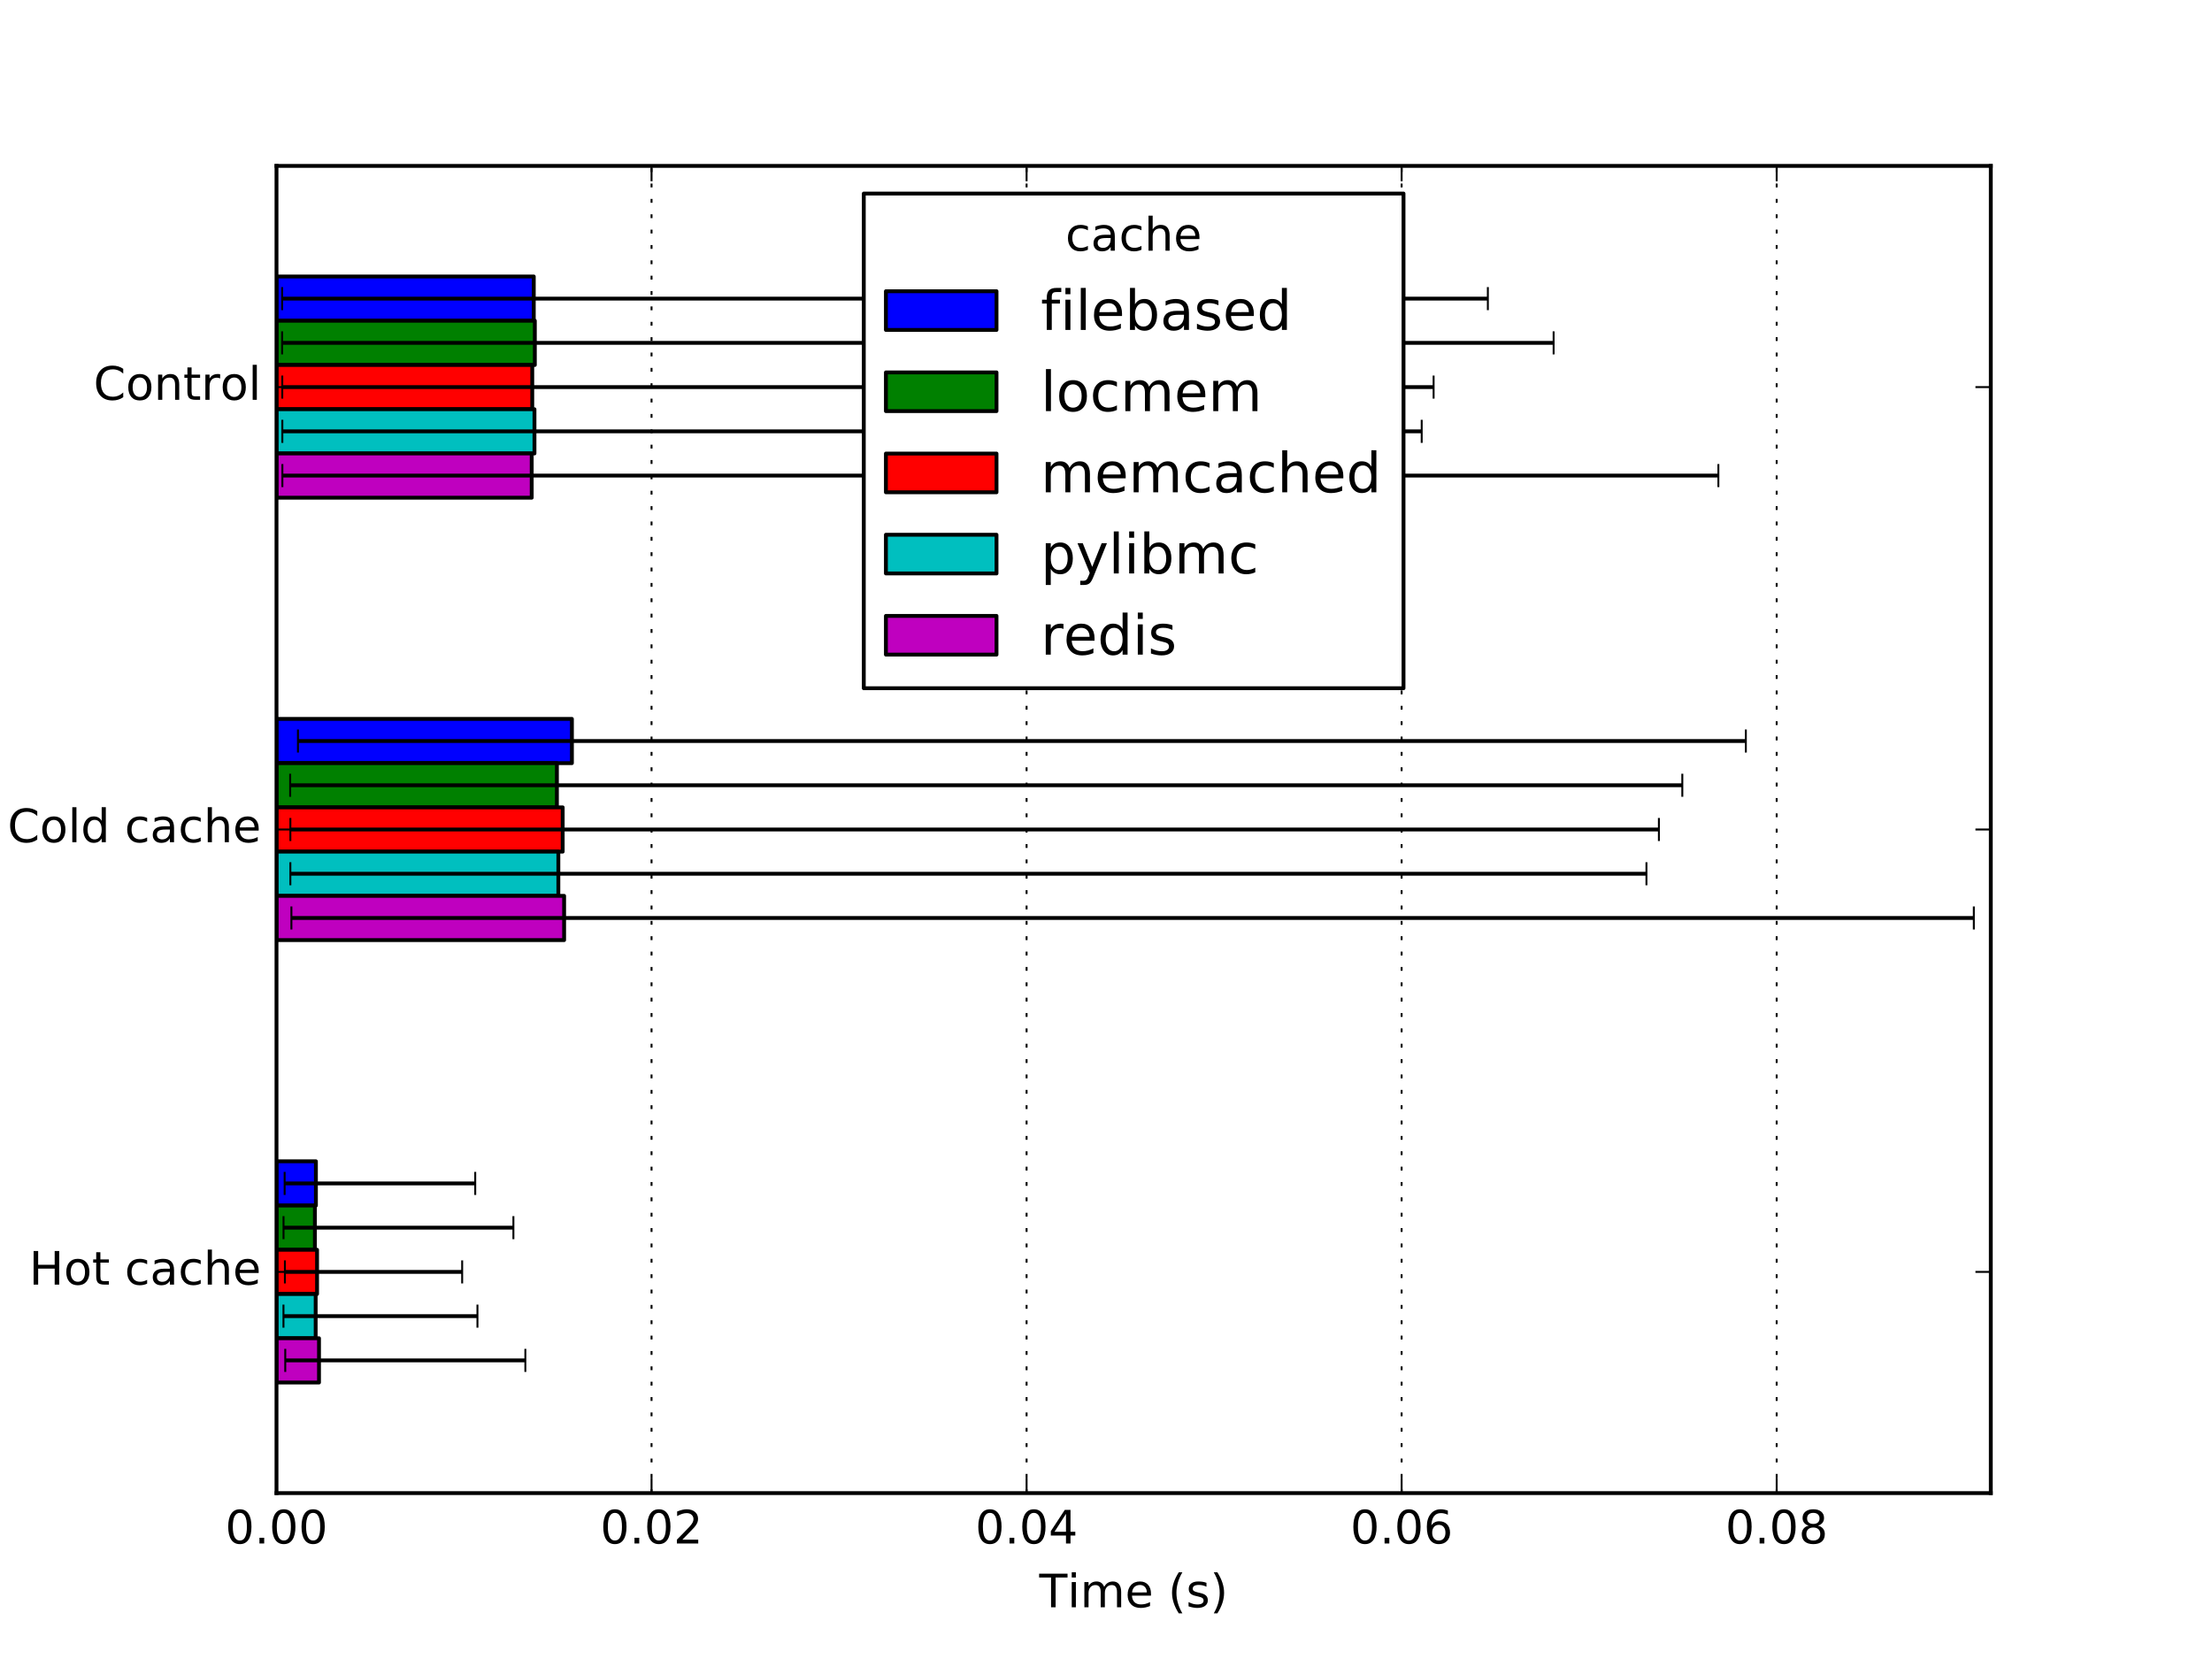 <?xml version="1.0" encoding="utf-8" standalone="no"?>
<!DOCTYPE svg PUBLIC "-//W3C//DTD SVG 1.1//EN"
  "http://www.w3.org/Graphics/SVG/1.1/DTD/svg11.dtd">
<!-- Created with matplotlib (http://matplotlib.org/) -->
<svg height="432pt" version="1.1" viewBox="0 0 576 432" width="576pt" xmlns="http://www.w3.org/2000/svg" xmlns:xlink="http://www.w3.org/1999/xlink">
 <defs>
  <style type="text/css">
*{stroke-linecap:butt;stroke-linejoin:round;stroke-miterlimit:100000;}
  </style>
 </defs>
 <g id="figure_1">
  <g id="patch_1">
   <path d="M 0 432 
L 576 432 
L 576 0 
L 0 0 
z
" style="fill:#ffffff;"/>
  </g>
  <g id="axes_1">
   <g id="patch_2">
    <path d="M 72 388.8 
L 518.4 388.8 
L 518.4 43.2 
L 72 43.2 
z
" style="fill:#ffffff;"/>
   </g>
   <g id="patch_3">
    <path clip-path="url(#pe3ee45e607)" d="M 72 72 
L 138.993 72 
L 138.993 83.52 
L 72 83.52 
z
" style="fill:#0000ff;stroke:#000000;stroke-linejoin:miter;"/>
   </g>
   <g id="patch_4">
    <path clip-path="url(#pe3ee45e607)" d="M 72 187.2 
L 148.924 187.2 
L 148.924 198.72 
L 72 198.72 
z
" style="fill:#0000ff;stroke:#000000;stroke-linejoin:miter;"/>
   </g>
   <g id="patch_5">
    <path clip-path="url(#pe3ee45e607)" d="M 72 302.4 
L 82.262 302.4 
L 82.262 313.92 
L 72 313.92 
z
" style="fill:#0000ff;stroke:#000000;stroke-linejoin:miter;"/>
   </g>
   <g id="patch_6">
    <path clip-path="url(#pe3ee45e607)" d="M 72 83.52 
L 139.271 83.52 
L 139.271 95.04 
L 72 95.04 
z
" style="fill:#008000;stroke:#000000;stroke-linejoin:miter;"/>
   </g>
   <g id="patch_7">
    <path clip-path="url(#pe3ee45e607)" d="M 72 198.72 
L 145.017 198.72 
L 145.017 210.24 
L 72 210.24 
z
" style="fill:#008000;stroke:#000000;stroke-linejoin:miter;"/>
   </g>
   <g id="patch_8">
    <path clip-path="url(#pe3ee45e607)" d="M 72 313.92 
L 82.001 313.92 
L 82.001 325.44 
L 72 325.44 
z
" style="fill:#008000;stroke:#000000;stroke-linejoin:miter;"/>
   </g>
   <g id="patch_9">
    <path clip-path="url(#pe3ee45e607)" d="M 72 95.04 
L 138.601 95.04 
L 138.601 106.56 
L 72 106.56 
z
" style="fill:#ff0000;stroke:#000000;stroke-linejoin:miter;"/>
   </g>
   <g id="patch_10">
    <path clip-path="url(#pe3ee45e607)" d="M 72 210.24 
L 146.522 210.24 
L 146.522 221.76 
L 72 221.76 
z
" style="fill:#ff0000;stroke:#000000;stroke-linejoin:miter;"/>
   </g>
   <g id="patch_11">
    <path clip-path="url(#pe3ee45e607)" d="M 72 325.44 
L 82.562 325.44 
L 82.562 336.96 
L 72 336.96 
z
" style="fill:#ff0000;stroke:#000000;stroke-linejoin:miter;"/>
   </g>
   <g id="patch_12">
    <path clip-path="url(#pe3ee45e607)" d="M 72 106.56 
L 139.175 106.56 
L 139.175 118.08 
L 72 118.08 
z
" style="fill:#00bfbf;stroke:#000000;stroke-linejoin:miter;"/>
   </g>
   <g id="patch_13">
    <path clip-path="url(#pe3ee45e607)" d="M 72 221.76 
L 145.396 221.76 
L 145.396 233.28 
L 72 233.28 
z
" style="fill:#00bfbf;stroke:#000000;stroke-linejoin:miter;"/>
   </g>
   <g id="patch_14">
    <path clip-path="url(#pe3ee45e607)" d="M 72 336.96 
L 82.201 336.96 
L 82.201 348.48 
L 72 348.48 
z
" style="fill:#00bfbf;stroke:#000000;stroke-linejoin:miter;"/>
   </g>
   <g id="patch_15">
    <path clip-path="url(#pe3ee45e607)" d="M 72 118.08 
L 138.456 118.08 
L 138.456 129.6 
L 72 129.6 
z
" style="fill:#bf00bf;stroke:#000000;stroke-linejoin:miter;"/>
   </g>
   <g id="patch_16">
    <path clip-path="url(#pe3ee45e607)" d="M 72 233.28 
L 146.896 233.28 
L 146.896 244.8 
L 72 244.8 
z
" style="fill:#bf00bf;stroke:#000000;stroke-linejoin:miter;"/>
   </g>
   <g id="patch_17">
    <path clip-path="url(#pe3ee45e607)" d="M 72 348.48 
L 83.068 348.48 
L 83.068 360 
L 72 360 
z
" style="fill:#bf00bf;stroke:#000000;stroke-linejoin:miter;"/>
   </g>
   <g id="LineCollection_1">
    <path clip-path="url(#pe3ee45e607)" d="M 73.467 77.76 
L 387.434 77.76 
" style="fill:none;stroke:#000000;"/>
    <path clip-path="url(#pe3ee45e607)" d="M 77.586 192.96 
L 454.613 192.96 
" style="fill:none;stroke:#000000;"/>
    <path clip-path="url(#pe3ee45e607)" d="M 74.119 308.16 
L 123.751 308.16 
" style="fill:none;stroke:#000000;"/>
   </g>
   <g id="LineCollection_2">
    <path clip-path="url(#pe3ee45e607)" d="M 73.461 89.28 
L 404.558 89.28 
" style="fill:none;stroke:#000000;"/>
    <path clip-path="url(#pe3ee45e607)" d="M 75.561 204.48 
L 438.071 204.48 
" style="fill:none;stroke:#000000;"/>
    <path clip-path="url(#pe3ee45e607)" d="M 73.83 319.68 
L 133.689 319.68 
" style="fill:none;stroke:#000000;"/>
   </g>
   <g id="LineCollection_3">
    <path clip-path="url(#pe3ee45e607)" d="M 73.504 100.8 
L 373.308 100.8 
" style="fill:none;stroke:#000000;"/>
    <path clip-path="url(#pe3ee45e607)" d="M 75.611 216 
L 431.973 216 
" style="fill:none;stroke:#000000;"/>
    <path clip-path="url(#pe3ee45e607)" d="M 74.189 331.2 
L 120.347 331.2 
" style="fill:none;stroke:#000000;"/>
   </g>
   <g id="LineCollection_4">
    <path clip-path="url(#pe3ee45e607)" d="M 73.522 112.32 
L 370.208 112.32 
" style="fill:none;stroke:#000000;"/>
    <path clip-path="url(#pe3ee45e607)" d="M 75.611 227.52 
L 428.73 227.52 
" style="fill:none;stroke:#000000;"/>
    <path clip-path="url(#pe3ee45e607)" d="M 73.814 342.72 
L 124.327 342.72 
" style="fill:none;stroke:#000000;"/>
   </g>
   <g id="LineCollection_5">
    <path clip-path="url(#pe3ee45e607)" d="M 73.534 123.84 
L 447.462 123.84 
" style="fill:none;stroke:#000000;"/>
    <path clip-path="url(#pe3ee45e607)" d="M 75.88 239.04 
L 513.98 239.04 
" style="fill:none;stroke:#000000;"/>
    <path clip-path="url(#pe3ee45e607)" d="M 74.281 354.24 
L 136.8 354.24 
" style="fill:none;stroke:#000000;"/>
   </g>
   <g id="line2d_1">
    <defs>
     <path d="M 0 3 
L 0 -3 
" id="mad704a05e9" style="stroke:#000000;stroke-width:0.5;"/>
    </defs>
    <g clip-path="url(#pe3ee45e607)">
     <use style="stroke:#000000;stroke-width:0.5;" x="73.467" xlink:href="#mad704a05e9" y="77.76"/>
     <use style="stroke:#000000;stroke-width:0.5;" x="77.586" xlink:href="#mad704a05e9" y="192.96"/>
     <use style="stroke:#000000;stroke-width:0.5;" x="74.119" xlink:href="#mad704a05e9" y="308.16"/>
    </g>
   </g>
   <g id="line2d_2">
    <g clip-path="url(#pe3ee45e607)">
     <use style="stroke:#000000;stroke-width:0.5;" x="387.434" xlink:href="#mad704a05e9" y="77.76"/>
     <use style="stroke:#000000;stroke-width:0.5;" x="454.613" xlink:href="#mad704a05e9" y="192.96"/>
     <use style="stroke:#000000;stroke-width:0.5;" x="123.751" xlink:href="#mad704a05e9" y="308.16"/>
    </g>
   </g>
   <g id="line2d_3">
    <g clip-path="url(#pe3ee45e607)">
     <use style="stroke:#000000;stroke-width:0.5;" x="73.461" xlink:href="#mad704a05e9" y="89.28"/>
     <use style="stroke:#000000;stroke-width:0.5;" x="75.561" xlink:href="#mad704a05e9" y="204.48"/>
     <use style="stroke:#000000;stroke-width:0.5;" x="73.83" xlink:href="#mad704a05e9" y="319.68"/>
    </g>
   </g>
   <g id="line2d_4">
    <g clip-path="url(#pe3ee45e607)">
     <use style="stroke:#000000;stroke-width:0.5;" x="404.558" xlink:href="#mad704a05e9" y="89.28"/>
     <use style="stroke:#000000;stroke-width:0.5;" x="438.071" xlink:href="#mad704a05e9" y="204.48"/>
     <use style="stroke:#000000;stroke-width:0.5;" x="133.689" xlink:href="#mad704a05e9" y="319.68"/>
    </g>
   </g>
   <g id="line2d_5">
    <g clip-path="url(#pe3ee45e607)">
     <use style="stroke:#000000;stroke-width:0.5;" x="73.504" xlink:href="#mad704a05e9" y="100.8"/>
     <use style="stroke:#000000;stroke-width:0.5;" x="75.611" xlink:href="#mad704a05e9" y="216.0"/>
     <use style="stroke:#000000;stroke-width:0.5;" x="74.189" xlink:href="#mad704a05e9" y="331.2"/>
    </g>
   </g>
   <g id="line2d_6">
    <g clip-path="url(#pe3ee45e607)">
     <use style="stroke:#000000;stroke-width:0.5;" x="373.308" xlink:href="#mad704a05e9" y="100.8"/>
     <use style="stroke:#000000;stroke-width:0.5;" x="431.973" xlink:href="#mad704a05e9" y="216.0"/>
     <use style="stroke:#000000;stroke-width:0.5;" x="120.347" xlink:href="#mad704a05e9" y="331.2"/>
    </g>
   </g>
   <g id="line2d_7">
    <g clip-path="url(#pe3ee45e607)">
     <use style="stroke:#000000;stroke-width:0.5;" x="73.522" xlink:href="#mad704a05e9" y="112.32"/>
     <use style="stroke:#000000;stroke-width:0.5;" x="75.611" xlink:href="#mad704a05e9" y="227.52"/>
     <use style="stroke:#000000;stroke-width:0.5;" x="73.814" xlink:href="#mad704a05e9" y="342.72"/>
    </g>
   </g>
   <g id="line2d_8">
    <g clip-path="url(#pe3ee45e607)">
     <use style="stroke:#000000;stroke-width:0.5;" x="370.208" xlink:href="#mad704a05e9" y="112.32"/>
     <use style="stroke:#000000;stroke-width:0.5;" x="428.73" xlink:href="#mad704a05e9" y="227.52"/>
     <use style="stroke:#000000;stroke-width:0.5;" x="124.327" xlink:href="#mad704a05e9" y="342.72"/>
    </g>
   </g>
   <g id="line2d_9">
    <g clip-path="url(#pe3ee45e607)">
     <use style="stroke:#000000;stroke-width:0.5;" x="73.534" xlink:href="#mad704a05e9" y="123.84"/>
     <use style="stroke:#000000;stroke-width:0.5;" x="75.88" xlink:href="#mad704a05e9" y="239.04"/>
     <use style="stroke:#000000;stroke-width:0.5;" x="74.281" xlink:href="#mad704a05e9" y="354.24"/>
    </g>
   </g>
   <g id="line2d_10">
    <g clip-path="url(#pe3ee45e607)">
     <use style="stroke:#000000;stroke-width:0.5;" x="447.462" xlink:href="#mad704a05e9" y="123.84"/>
     <use style="stroke:#000000;stroke-width:0.5;" x="513.98" xlink:href="#mad704a05e9" y="239.04"/>
     <use style="stroke:#000000;stroke-width:0.5;" x="136.8" xlink:href="#mad704a05e9" y="354.24"/>
    </g>
   </g>
   <g id="patch_18">
    <path d="M 518.4 388.8 
L 518.4 43.2 
" style="fill:none;stroke:#000000;stroke-linecap:square;stroke-linejoin:miter;"/>
   </g>
   <g id="patch_19">
    <path d="M 72 43.2 
L 518.4 43.2 
" style="fill:none;stroke:#000000;stroke-linecap:square;stroke-linejoin:miter;"/>
   </g>
   <g id="patch_20">
    <path d="M 72 388.8 
L 72 43.2 
" style="fill:none;stroke:#000000;stroke-linecap:square;stroke-linejoin:miter;"/>
   </g>
   <g id="patch_21">
    <path d="M 72 388.8 
L 518.4 388.8 
" style="fill:none;stroke:#000000;stroke-linecap:square;stroke-linejoin:miter;"/>
   </g>
   <g id="matplotlib.axis_1">
    <g id="xtick_1">
     <g id="line2d_11">
      <path clip-path="url(#pe3ee45e607)" d="M 72 388.8 
L 72 43.2 
" style="fill:none;stroke:#000000;stroke-dasharray:1,3;stroke-dashoffset:0.0;stroke-width:0.5;"/>
     </g>
     <g id="line2d_12">
      <defs>
       <path d="M 0 0 
L 0 -4 
" id="mb9a430194d" style="stroke:#000000;stroke-width:0.5;"/>
      </defs>
      <g>
       <use style="stroke:#000000;stroke-width:0.5;" x="72.0" xlink:href="#mb9a430194d" y="388.8"/>
      </g>
     </g>
     <g id="line2d_13">
      <defs>
       <path d="M 0 0 
L 0 4 
" id="m2b7ef5346b" style="stroke:#000000;stroke-width:0.5;"/>
      </defs>
      <g>
       <use style="stroke:#000000;stroke-width:0.5;" x="72.0" xlink:href="#m2b7ef5346b" y="43.2"/>
      </g>
     </g>
     <g id="text_1">
      <!-- 0.00 -->
      <defs>
       <path d="M 10.688 12.406 
L 21 12.406 
L 21 0 
L 10.688 0 
z
" id="BitstreamVeraSans-Roman-2e"/>
       <path d="M 31.781 66.406 
Q 24.172 66.406 20.328 58.906 
Q 16.5 51.422 16.5 36.375 
Q 16.5 21.391 20.328 13.891 
Q 24.172 6.391 31.781 6.391 
Q 39.453 6.391 43.281 13.891 
Q 47.125 21.391 47.125 36.375 
Q 47.125 51.422 43.281 58.906 
Q 39.453 66.406 31.781 66.406 
M 31.781 74.219 
Q 44.047 74.219 50.516 64.516 
Q 56.984 54.828 56.984 36.375 
Q 56.984 17.969 50.516 8.266 
Q 44.047 -1.422 31.781 -1.422 
Q 19.531 -1.422 13.062 8.266 
Q 6.594 17.969 6.594 36.375 
Q 6.594 54.828 13.062 64.516 
Q 19.531 74.219 31.781 74.219 
" id="BitstreamVeraSans-Roman-30"/>
      </defs>
      <g transform="translate(58.641 401.918)scale(0.12 -0.12)">
       <use xlink:href="#BitstreamVeraSans-Roman-30"/>
       <use x="63.623" xlink:href="#BitstreamVeraSans-Roman-2e"/>
       <use x="95.41" xlink:href="#BitstreamVeraSans-Roman-30"/>
       <use x="159.033" xlink:href="#BitstreamVeraSans-Roman-30"/>
      </g>
     </g>
    </g>
    <g id="xtick_2">
     <g id="line2d_14">
      <path clip-path="url(#pe3ee45e607)" d="M 169.66 388.8 
L 169.66 43.2 
" style="fill:none;stroke:#000000;stroke-dasharray:1,3;stroke-dashoffset:0.0;stroke-width:0.5;"/>
     </g>
     <g id="line2d_15">
      <g>
       <use style="stroke:#000000;stroke-width:0.5;" x="169.66" xlink:href="#mb9a430194d" y="388.8"/>
      </g>
     </g>
     <g id="line2d_16">
      <g>
       <use style="stroke:#000000;stroke-width:0.5;" x="169.66" xlink:href="#m2b7ef5346b" y="43.2"/>
      </g>
     </g>
     <g id="text_2">
      <!-- 0.02 -->
      <defs>
       <path d="M 19.188 8.297 
L 53.609 8.297 
L 53.609 0 
L 7.328 0 
L 7.328 8.297 
Q 12.938 14.109 22.625 23.891 
Q 32.328 33.688 34.812 36.531 
Q 39.547 41.844 41.422 45.531 
Q 43.312 49.219 43.312 52.781 
Q 43.312 58.594 39.234 62.25 
Q 35.156 65.922 28.609 65.922 
Q 23.969 65.922 18.812 64.312 
Q 13.672 62.703 7.812 59.422 
L 7.812 69.391 
Q 13.766 71.781 18.938 73 
Q 24.125 74.219 28.422 74.219 
Q 39.75 74.219 46.484 68.547 
Q 53.219 62.891 53.219 53.422 
Q 53.219 48.922 51.531 44.891 
Q 49.859 40.875 45.406 35.406 
Q 44.188 33.984 37.641 27.219 
Q 31.109 20.453 19.188 8.297 
" id="BitstreamVeraSans-Roman-32"/>
      </defs>
      <g transform="translate(156.301 401.918)scale(0.12 -0.12)">
       <use xlink:href="#BitstreamVeraSans-Roman-30"/>
       <use x="63.623" xlink:href="#BitstreamVeraSans-Roman-2e"/>
       <use x="95.41" xlink:href="#BitstreamVeraSans-Roman-30"/>
       <use x="159.033" xlink:href="#BitstreamVeraSans-Roman-32"/>
      </g>
     </g>
    </g>
    <g id="xtick_3">
     <g id="line2d_17">
      <path clip-path="url(#pe3ee45e607)" d="M 267.321 388.8 
L 267.321 43.2 
" style="fill:none;stroke:#000000;stroke-dasharray:1,3;stroke-dashoffset:0.0;stroke-width:0.5;"/>
     </g>
     <g id="line2d_18">
      <g>
       <use style="stroke:#000000;stroke-width:0.5;" x="267.321" xlink:href="#mb9a430194d" y="388.8"/>
      </g>
     </g>
     <g id="line2d_19">
      <g>
       <use style="stroke:#000000;stroke-width:0.5;" x="267.321" xlink:href="#m2b7ef5346b" y="43.2"/>
      </g>
     </g>
     <g id="text_3">
      <!-- 0.04 -->
      <defs>
       <path d="M 37.797 64.312 
L 12.891 25.391 
L 37.797 25.391 
z
M 35.203 72.906 
L 47.609 72.906 
L 47.609 25.391 
L 58.016 25.391 
L 58.016 17.188 
L 47.609 17.188 
L 47.609 0 
L 37.797 0 
L 37.797 17.188 
L 4.891 17.188 
L 4.891 26.703 
z
" id="BitstreamVeraSans-Roman-34"/>
      </defs>
      <g transform="translate(253.961 401.918)scale(0.12 -0.12)">
       <use xlink:href="#BitstreamVeraSans-Roman-30"/>
       <use x="63.623" xlink:href="#BitstreamVeraSans-Roman-2e"/>
       <use x="95.41" xlink:href="#BitstreamVeraSans-Roman-30"/>
       <use x="159.033" xlink:href="#BitstreamVeraSans-Roman-34"/>
      </g>
     </g>
    </g>
    <g id="xtick_4">
     <g id="line2d_20">
      <path clip-path="url(#pe3ee45e607)" d="M 364.981 388.8 
L 364.981 43.2 
" style="fill:none;stroke:#000000;stroke-dasharray:1,3;stroke-dashoffset:0.0;stroke-width:0.5;"/>
     </g>
     <g id="line2d_21">
      <g>
       <use style="stroke:#000000;stroke-width:0.5;" x="364.981" xlink:href="#mb9a430194d" y="388.8"/>
      </g>
     </g>
     <g id="line2d_22">
      <g>
       <use style="stroke:#000000;stroke-width:0.5;" x="364.981" xlink:href="#m2b7ef5346b" y="43.2"/>
      </g>
     </g>
     <g id="text_4">
      <!-- 0.06 -->
      <defs>
       <path d="M 33.016 40.375 
Q 26.375 40.375 22.484 35.828 
Q 18.609 31.297 18.609 23.391 
Q 18.609 15.531 22.484 10.953 
Q 26.375 6.391 33.016 6.391 
Q 39.656 6.391 43.531 10.953 
Q 47.406 15.531 47.406 23.391 
Q 47.406 31.297 43.531 35.828 
Q 39.656 40.375 33.016 40.375 
M 52.594 71.297 
L 52.594 62.312 
Q 48.875 64.062 45.094 64.984 
Q 41.312 65.922 37.594 65.922 
Q 27.828 65.922 22.672 59.328 
Q 17.531 52.734 16.797 39.406 
Q 19.672 43.656 24.016 45.922 
Q 28.375 48.188 33.594 48.188 
Q 44.578 48.188 50.953 41.516 
Q 57.328 34.859 57.328 23.391 
Q 57.328 12.156 50.688 5.359 
Q 44.047 -1.422 33.016 -1.422 
Q 20.359 -1.422 13.672 8.266 
Q 6.984 17.969 6.984 36.375 
Q 6.984 53.656 15.188 63.938 
Q 23.391 74.219 37.203 74.219 
Q 40.922 74.219 44.703 73.484 
Q 48.484 72.75 52.594 71.297 
" id="BitstreamVeraSans-Roman-36"/>
      </defs>
      <g transform="translate(351.622 401.918)scale(0.12 -0.12)">
       <use xlink:href="#BitstreamVeraSans-Roman-30"/>
       <use x="63.623" xlink:href="#BitstreamVeraSans-Roman-2e"/>
       <use x="95.41" xlink:href="#BitstreamVeraSans-Roman-30"/>
       <use x="159.033" xlink:href="#BitstreamVeraSans-Roman-36"/>
      </g>
     </g>
    </g>
    <g id="xtick_5">
     <g id="line2d_23">
      <path clip-path="url(#pe3ee45e607)" d="M 462.642 388.8 
L 462.642 43.2 
" style="fill:none;stroke:#000000;stroke-dasharray:1,3;stroke-dashoffset:0.0;stroke-width:0.5;"/>
     </g>
     <g id="line2d_24">
      <g>
       <use style="stroke:#000000;stroke-width:0.5;" x="462.642" xlink:href="#mb9a430194d" y="388.8"/>
      </g>
     </g>
     <g id="line2d_25">
      <g>
       <use style="stroke:#000000;stroke-width:0.5;" x="462.642" xlink:href="#m2b7ef5346b" y="43.2"/>
      </g>
     </g>
     <g id="text_5">
      <!-- 0.08 -->
      <defs>
       <path d="M 31.781 34.625 
Q 24.75 34.625 20.719 30.859 
Q 16.703 27.094 16.703 20.516 
Q 16.703 13.922 20.719 10.156 
Q 24.75 6.391 31.781 6.391 
Q 38.812 6.391 42.859 10.172 
Q 46.922 13.969 46.922 20.516 
Q 46.922 27.094 42.891 30.859 
Q 38.875 34.625 31.781 34.625 
M 21.922 38.812 
Q 15.578 40.375 12.031 44.719 
Q 8.5 49.078 8.5 55.328 
Q 8.5 64.062 14.719 69.141 
Q 20.953 74.219 31.781 74.219 
Q 42.672 74.219 48.875 69.141 
Q 55.078 64.062 55.078 55.328 
Q 55.078 49.078 51.531 44.719 
Q 48 40.375 41.703 38.812 
Q 48.828 37.156 52.797 32.312 
Q 56.781 27.484 56.781 20.516 
Q 56.781 9.906 50.312 4.234 
Q 43.844 -1.422 31.781 -1.422 
Q 19.734 -1.422 13.25 4.234 
Q 6.781 9.906 6.781 20.516 
Q 6.781 27.484 10.781 32.312 
Q 14.797 37.156 21.922 38.812 
M 18.312 54.391 
Q 18.312 48.734 21.844 45.562 
Q 25.391 42.391 31.781 42.391 
Q 38.141 42.391 41.719 45.562 
Q 45.312 48.734 45.312 54.391 
Q 45.312 60.062 41.719 63.234 
Q 38.141 66.406 31.781 66.406 
Q 25.391 66.406 21.844 63.234 
Q 18.312 60.062 18.312 54.391 
" id="BitstreamVeraSans-Roman-38"/>
      </defs>
      <g transform="translate(449.282 401.918)scale(0.12 -0.12)">
       <use xlink:href="#BitstreamVeraSans-Roman-30"/>
       <use x="63.623" xlink:href="#BitstreamVeraSans-Roman-2e"/>
       <use x="95.41" xlink:href="#BitstreamVeraSans-Roman-30"/>
       <use x="159.033" xlink:href="#BitstreamVeraSans-Roman-38"/>
      </g>
     </g>
    </g>
    <g id="text_6">
     <!-- Time (s) -->
     <defs>
      <path d="M 52 44.188 
Q 55.375 50.25 60.062 53.125 
Q 64.75 56 71.094 56 
Q 79.641 56 84.281 50.016 
Q 88.922 44.047 88.922 33.016 
L 88.922 0 
L 79.891 0 
L 79.891 32.719 
Q 79.891 40.578 77.094 44.375 
Q 74.312 48.188 68.609 48.188 
Q 61.625 48.188 57.562 43.547 
Q 53.516 38.922 53.516 30.906 
L 53.516 0 
L 44.484 0 
L 44.484 32.719 
Q 44.484 40.625 41.703 44.406 
Q 38.922 48.188 33.109 48.188 
Q 26.219 48.188 22.156 43.531 
Q 18.109 38.875 18.109 30.906 
L 18.109 0 
L 9.078 0 
L 9.078 54.688 
L 18.109 54.688 
L 18.109 46.188 
Q 21.188 51.219 25.484 53.609 
Q 29.781 56 35.688 56 
Q 41.656 56 45.828 52.969 
Q 50 49.953 52 44.188 
" id="BitstreamVeraSans-Roman-6d"/>
      <path id="BitstreamVeraSans-Roman-20"/>
      <path d="M 9.422 54.688 
L 18.406 54.688 
L 18.406 0 
L 9.422 0 
z
M 9.422 75.984 
L 18.406 75.984 
L 18.406 64.594 
L 9.422 64.594 
z
" id="BitstreamVeraSans-Roman-69"/>
      <path d="M 56.203 29.594 
L 56.203 25.203 
L 14.891 25.203 
Q 15.484 15.922 20.484 11.062 
Q 25.484 6.203 34.422 6.203 
Q 39.594 6.203 44.453 7.469 
Q 49.312 8.734 54.109 11.281 
L 54.109 2.781 
Q 49.266 0.734 44.188 -0.344 
Q 39.109 -1.422 33.891 -1.422 
Q 20.797 -1.422 13.156 6.188 
Q 5.516 13.812 5.516 26.812 
Q 5.516 40.234 12.766 48.109 
Q 20.016 56 32.328 56 
Q 43.359 56 49.781 48.891 
Q 56.203 41.797 56.203 29.594 
M 47.219 32.234 
Q 47.125 39.594 43.094 43.984 
Q 39.062 48.391 32.422 48.391 
Q 24.906 48.391 20.391 44.141 
Q 15.875 39.891 15.188 32.172 
z
" id="BitstreamVeraSans-Roman-65"/>
      <path d="M 44.281 53.078 
L 44.281 44.578 
Q 40.484 46.531 36.375 47.5 
Q 32.281 48.484 27.875 48.484 
Q 21.188 48.484 17.844 46.438 
Q 14.5 44.391 14.5 40.281 
Q 14.5 37.156 16.891 35.375 
Q 19.281 33.594 26.516 31.984 
L 29.594 31.297 
Q 39.156 29.25 43.188 25.516 
Q 47.219 21.781 47.219 15.094 
Q 47.219 7.469 41.188 3.016 
Q 35.156 -1.422 24.609 -1.422 
Q 20.219 -1.422 15.453 -0.562 
Q 10.688 0.297 5.422 2 
L 5.422 11.281 
Q 10.406 8.688 15.234 7.391 
Q 20.062 6.109 24.812 6.109 
Q 31.156 6.109 34.562 8.281 
Q 37.984 10.453 37.984 14.406 
Q 37.984 18.062 35.516 20.016 
Q 33.062 21.969 24.703 23.781 
L 21.578 24.516 
Q 13.234 26.266 9.516 29.906 
Q 5.812 33.547 5.812 39.891 
Q 5.812 47.609 11.281 51.797 
Q 16.75 56 26.812 56 
Q 31.781 56 36.172 55.266 
Q 40.578 54.547 44.281 53.078 
" id="BitstreamVeraSans-Roman-73"/>
      <path d="M 31 75.875 
Q 24.469 64.656 21.281 53.656 
Q 18.109 42.672 18.109 31.391 
Q 18.109 20.125 21.312 9.062 
Q 24.516 -2 31 -13.188 
L 23.188 -13.188 
Q 15.875 -1.703 12.234 9.375 
Q 8.594 20.453 8.594 31.391 
Q 8.594 42.281 12.203 53.312 
Q 15.828 64.359 23.188 75.875 
z
" id="BitstreamVeraSans-Roman-28"/>
      <path d="M -0.297 72.906 
L 61.375 72.906 
L 61.375 64.594 
L 35.5 64.594 
L 35.5 0 
L 25.594 0 
L 25.594 64.594 
L -0.297 64.594 
z
" id="BitstreamVeraSans-Roman-54"/>
      <path d="M 8.016 75.875 
L 15.828 75.875 
Q 23.141 64.359 26.781 53.312 
Q 30.422 42.281 30.422 31.391 
Q 30.422 20.453 26.781 9.375 
Q 23.141 -1.703 15.828 -13.188 
L 8.016 -13.188 
Q 14.5 -2 17.703 9.062 
Q 20.906 20.125 20.906 31.391 
Q 20.906 42.672 17.703 53.656 
Q 14.5 64.656 8.016 75.875 
" id="BitstreamVeraSans-Roman-29"/>
     </defs>
     <g transform="translate(270.621 418.532)scale(0.12 -0.12)">
      <use xlink:href="#BitstreamVeraSans-Roman-54"/>
      <use x="61.037" xlink:href="#BitstreamVeraSans-Roman-69"/>
      <use x="88.82" xlink:href="#BitstreamVeraSans-Roman-6d"/>
      <use x="186.232" xlink:href="#BitstreamVeraSans-Roman-65"/>
      <use x="247.756" xlink:href="#BitstreamVeraSans-Roman-20"/>
      <use x="279.543" xlink:href="#BitstreamVeraSans-Roman-28"/>
      <use x="318.557" xlink:href="#BitstreamVeraSans-Roman-73"/>
      <use x="370.656" xlink:href="#BitstreamVeraSans-Roman-29"/>
     </g>
    </g>
   </g>
   <g id="matplotlib.axis_2">
    <g id="ytick_1">
     <g id="line2d_26">
      <defs>
       <path d="M 0 0 
L 4 0 
" id="m4c0642b5cf" style="stroke:#000000;stroke-width:0.5;"/>
      </defs>
      <g>
       <use style="stroke:#000000;stroke-width:0.5;" x="72.0" xlink:href="#m4c0642b5cf" y="100.8"/>
      </g>
     </g>
     <g id="line2d_27">
      <defs>
       <path d="M 0 0 
L -4 0 
" id="m520f945c2d" style="stroke:#000000;stroke-width:0.5;"/>
      </defs>
      <g>
       <use style="stroke:#000000;stroke-width:0.5;" x="518.4" xlink:href="#m520f945c2d" y="100.8"/>
      </g>
     </g>
     <g id="text_7">
      <!-- Control -->
      <defs>
       <path d="M 64.406 67.281 
L 64.406 56.891 
Q 59.422 61.531 53.781 63.812 
Q 48.141 66.109 41.797 66.109 
Q 29.297 66.109 22.656 58.469 
Q 16.016 50.828 16.016 36.375 
Q 16.016 21.969 22.656 14.328 
Q 29.297 6.688 41.797 6.688 
Q 48.141 6.688 53.781 8.984 
Q 59.422 11.281 64.406 15.922 
L 64.406 5.609 
Q 59.234 2.094 53.438 0.328 
Q 47.656 -1.422 41.219 -1.422 
Q 24.656 -1.422 15.125 8.703 
Q 5.609 18.844 5.609 36.375 
Q 5.609 53.953 15.125 64.078 
Q 24.656 74.219 41.219 74.219 
Q 47.75 74.219 53.531 72.484 
Q 59.328 70.75 64.406 67.281 
" id="BitstreamVeraSans-Roman-43"/>
       <path d="M 54.891 33.016 
L 54.891 0 
L 45.906 0 
L 45.906 32.719 
Q 45.906 40.484 42.875 44.328 
Q 39.844 48.188 33.797 48.188 
Q 26.516 48.188 22.312 43.547 
Q 18.109 38.922 18.109 30.906 
L 18.109 0 
L 9.078 0 
L 9.078 54.688 
L 18.109 54.688 
L 18.109 46.188 
Q 21.344 51.125 25.703 53.562 
Q 30.078 56 35.797 56 
Q 45.219 56 50.047 50.172 
Q 54.891 44.344 54.891 33.016 
" id="BitstreamVeraSans-Roman-6e"/>
       <path d="M 9.422 75.984 
L 18.406 75.984 
L 18.406 0 
L 9.422 0 
z
" id="BitstreamVeraSans-Roman-6c"/>
       <path d="M 30.609 48.391 
Q 23.391 48.391 19.188 42.75 
Q 14.984 37.109 14.984 27.297 
Q 14.984 17.484 19.156 11.844 
Q 23.344 6.203 30.609 6.203 
Q 37.797 6.203 41.984 11.859 
Q 46.188 17.531 46.188 27.297 
Q 46.188 37.016 41.984 42.703 
Q 37.797 48.391 30.609 48.391 
M 30.609 56 
Q 42.328 56 49.016 48.375 
Q 55.719 40.766 55.719 27.297 
Q 55.719 13.875 49.016 6.219 
Q 42.328 -1.422 30.609 -1.422 
Q 18.844 -1.422 12.172 6.219 
Q 5.516 13.875 5.516 27.297 
Q 5.516 40.766 12.172 48.375 
Q 18.844 56 30.609 56 
" id="BitstreamVeraSans-Roman-6f"/>
       <path d="M 41.109 46.297 
Q 39.594 47.172 37.812 47.578 
Q 36.031 48 33.891 48 
Q 26.266 48 22.188 43.047 
Q 18.109 38.094 18.109 28.812 
L 18.109 0 
L 9.078 0 
L 9.078 54.688 
L 18.109 54.688 
L 18.109 46.188 
Q 20.953 51.172 25.484 53.578 
Q 30.031 56 36.531 56 
Q 37.453 56 38.578 55.875 
Q 39.703 55.766 41.062 55.516 
z
" id="BitstreamVeraSans-Roman-72"/>
       <path d="M 18.312 70.219 
L 18.312 54.688 
L 36.812 54.688 
L 36.812 47.703 
L 18.312 47.703 
L 18.312 18.016 
Q 18.312 11.328 20.141 9.422 
Q 21.969 7.516 27.594 7.516 
L 36.812 7.516 
L 36.812 0 
L 27.594 0 
Q 17.188 0 13.234 3.875 
Q 9.281 7.766 9.281 18.016 
L 9.281 47.703 
L 2.688 47.703 
L 2.688 54.688 
L 9.281 54.688 
L 9.281 70.219 
z
" id="BitstreamVeraSans-Roman-74"/>
      </defs>
      <g transform="translate(24.363 104.111)scale(0.12 -0.12)">
       <use xlink:href="#BitstreamVeraSans-Roman-43"/>
       <use x="69.824" xlink:href="#BitstreamVeraSans-Roman-6f"/>
       <use x="131.006" xlink:href="#BitstreamVeraSans-Roman-6e"/>
       <use x="194.385" xlink:href="#BitstreamVeraSans-Roman-74"/>
       <use x="233.594" xlink:href="#BitstreamVeraSans-Roman-72"/>
       <use x="274.676" xlink:href="#BitstreamVeraSans-Roman-6f"/>
       <use x="335.857" xlink:href="#BitstreamVeraSans-Roman-6c"/>
      </g>
     </g>
    </g>
    <g id="ytick_2">
     <g id="line2d_28">
      <g>
       <use style="stroke:#000000;stroke-width:0.5;" x="72.0" xlink:href="#m4c0642b5cf" y="216.0"/>
      </g>
     </g>
     <g id="line2d_29">
      <g>
       <use style="stroke:#000000;stroke-width:0.5;" x="518.4" xlink:href="#m520f945c2d" y="216.0"/>
      </g>
     </g>
     <g id="text_8">
      <!-- Cold cache -->
      <defs>
       <path d="M 34.281 27.484 
Q 23.391 27.484 19.188 25 
Q 14.984 22.516 14.984 16.5 
Q 14.984 11.719 18.141 8.906 
Q 21.297 6.109 26.703 6.109 
Q 34.188 6.109 38.703 11.406 
Q 43.219 16.703 43.219 25.484 
L 43.219 27.484 
z
M 52.203 31.203 
L 52.203 0 
L 43.219 0 
L 43.219 8.297 
Q 40.141 3.328 35.547 0.953 
Q 30.953 -1.422 24.312 -1.422 
Q 15.922 -1.422 10.953 3.297 
Q 6 8.016 6 15.922 
Q 6 25.141 12.172 29.828 
Q 18.359 34.516 30.609 34.516 
L 43.219 34.516 
L 43.219 35.406 
Q 43.219 41.609 39.141 45 
Q 35.062 48.391 27.688 48.391 
Q 23 48.391 18.547 47.266 
Q 14.109 46.141 10.016 43.891 
L 10.016 52.203 
Q 14.938 54.109 19.578 55.047 
Q 24.219 56 28.609 56 
Q 40.484 56 46.344 49.844 
Q 52.203 43.703 52.203 31.203 
" id="BitstreamVeraSans-Roman-61"/>
       <path d="M 54.891 33.016 
L 54.891 0 
L 45.906 0 
L 45.906 32.719 
Q 45.906 40.484 42.875 44.328 
Q 39.844 48.188 33.797 48.188 
Q 26.516 48.188 22.312 43.547 
Q 18.109 38.922 18.109 30.906 
L 18.109 0 
L 9.078 0 
L 9.078 75.984 
L 18.109 75.984 
L 18.109 46.188 
Q 21.344 51.125 25.703 53.562 
Q 30.078 56 35.797 56 
Q 45.219 56 50.047 50.172 
Q 54.891 44.344 54.891 33.016 
" id="BitstreamVeraSans-Roman-68"/>
       <path d="M 48.781 52.594 
L 48.781 44.188 
Q 44.969 46.297 41.141 47.344 
Q 37.312 48.391 33.406 48.391 
Q 24.656 48.391 19.812 42.844 
Q 14.984 37.312 14.984 27.297 
Q 14.984 17.281 19.812 11.734 
Q 24.656 6.203 33.406 6.203 
Q 37.312 6.203 41.141 7.25 
Q 44.969 8.297 48.781 10.406 
L 48.781 2.094 
Q 45.016 0.344 40.984 -0.531 
Q 36.969 -1.422 32.422 -1.422 
Q 20.062 -1.422 12.781 6.344 
Q 5.516 14.109 5.516 27.297 
Q 5.516 40.672 12.859 48.328 
Q 20.219 56 33.016 56 
Q 37.156 56 41.109 55.141 
Q 45.062 54.297 48.781 52.594 
" id="BitstreamVeraSans-Roman-63"/>
       <path d="M 45.406 46.391 
L 45.406 75.984 
L 54.391 75.984 
L 54.391 0 
L 45.406 0 
L 45.406 8.203 
Q 42.578 3.328 38.25 0.953 
Q 33.938 -1.422 27.875 -1.422 
Q 17.969 -1.422 11.734 6.484 
Q 5.516 14.406 5.516 27.297 
Q 5.516 40.188 11.734 48.094 
Q 17.969 56 27.875 56 
Q 33.938 56 38.25 53.625 
Q 42.578 51.266 45.406 46.391 
M 14.797 27.297 
Q 14.797 17.391 18.875 11.75 
Q 22.953 6.109 30.078 6.109 
Q 37.203 6.109 41.297 11.75 
Q 45.406 17.391 45.406 27.297 
Q 45.406 37.203 41.297 42.844 
Q 37.203 48.484 30.078 48.484 
Q 22.953 48.484 18.875 42.844 
Q 14.797 37.203 14.797 27.297 
" id="BitstreamVeraSans-Roman-64"/>
      </defs>
      <g transform="translate(1.974 219.311)scale(0.12 -0.12)">
       <use xlink:href="#BitstreamVeraSans-Roman-43"/>
       <use x="69.824" xlink:href="#BitstreamVeraSans-Roman-6f"/>
       <use x="131.006" xlink:href="#BitstreamVeraSans-Roman-6c"/>
       <use x="158.789" xlink:href="#BitstreamVeraSans-Roman-64"/>
       <use x="222.266" xlink:href="#BitstreamVeraSans-Roman-20"/>
       <use x="254.053" xlink:href="#BitstreamVeraSans-Roman-63"/>
       <use x="309.033" xlink:href="#BitstreamVeraSans-Roman-61"/>
       <use x="370.312" xlink:href="#BitstreamVeraSans-Roman-63"/>
       <use x="425.293" xlink:href="#BitstreamVeraSans-Roman-68"/>
       <use x="488.672" xlink:href="#BitstreamVeraSans-Roman-65"/>
      </g>
     </g>
    </g>
    <g id="ytick_3">
     <g id="line2d_30">
      <g>
       <use style="stroke:#000000;stroke-width:0.5;" x="72.0" xlink:href="#m4c0642b5cf" y="331.2"/>
      </g>
     </g>
     <g id="line2d_31">
      <g>
       <use style="stroke:#000000;stroke-width:0.5;" x="518.4" xlink:href="#m520f945c2d" y="331.2"/>
      </g>
     </g>
     <g id="text_9">
      <!-- Hot cache -->
      <defs>
       <path d="M 9.812 72.906 
L 19.672 72.906 
L 19.672 43.016 
L 55.516 43.016 
L 55.516 72.906 
L 65.375 72.906 
L 65.375 0 
L 55.516 0 
L 55.516 34.719 
L 19.672 34.719 
L 19.672 0 
L 9.812 0 
z
" id="BitstreamVeraSans-Roman-48"/>
      </defs>
      <g transform="translate(7.576 334.511)scale(0.12 -0.12)">
       <use xlink:href="#BitstreamVeraSans-Roman-48"/>
       <use x="75.195" xlink:href="#BitstreamVeraSans-Roman-6f"/>
       <use x="136.377" xlink:href="#BitstreamVeraSans-Roman-74"/>
       <use x="175.586" xlink:href="#BitstreamVeraSans-Roman-20"/>
       <use x="207.373" xlink:href="#BitstreamVeraSans-Roman-63"/>
       <use x="262.354" xlink:href="#BitstreamVeraSans-Roman-61"/>
       <use x="323.633" xlink:href="#BitstreamVeraSans-Roman-63"/>
       <use x="378.613" xlink:href="#BitstreamVeraSans-Roman-68"/>
       <use x="441.992" xlink:href="#BitstreamVeraSans-Roman-65"/>
      </g>
     </g>
    </g>
   </g>
   <g id="legend_1">
    <g id="patch_22">
     <path d="M 224.929 179.216 
L 365.471 179.216 
L 365.471 50.4 
L 224.929 50.4 
z
" style="fill:#ffffff;stroke:#000000;stroke-linejoin:miter;"/>
    </g>
    <g id="text_10">
     <!-- cache -->
     <g transform="translate(277.431 65.278)scale(0.12 -0.12)">
      <use xlink:href="#BitstreamVeraSans-Roman-63"/>
      <use x="54.98" xlink:href="#BitstreamVeraSans-Roman-61"/>
      <use x="116.26" xlink:href="#BitstreamVeraSans-Roman-63"/>
      <use x="171.24" xlink:href="#BitstreamVeraSans-Roman-68"/>
      <use x="234.619" xlink:href="#BitstreamVeraSans-Roman-65"/>
     </g>
    </g>
    <g id="patch_23">
     <path d="M 230.689 85.915 
L 259.489 85.915 
L 259.489 75.835 
L 230.689 75.835 
z
" style="fill:#0000ff;stroke:#000000;stroke-linejoin:miter;"/>
    </g>
    <g id="text_11">
     <!-- filebased -->
     <defs>
      <path d="M 48.688 27.297 
Q 48.688 37.203 44.609 42.844 
Q 40.531 48.484 33.406 48.484 
Q 26.266 48.484 22.188 42.844 
Q 18.109 37.203 18.109 27.297 
Q 18.109 17.391 22.188 11.75 
Q 26.266 6.109 33.406 6.109 
Q 40.531 6.109 44.609 11.75 
Q 48.688 17.391 48.688 27.297 
M 18.109 46.391 
Q 20.953 51.266 25.266 53.625 
Q 29.594 56 35.594 56 
Q 45.562 56 51.781 48.094 
Q 58.016 40.188 58.016 27.297 
Q 58.016 14.406 51.781 6.484 
Q 45.562 -1.422 35.594 -1.422 
Q 29.594 -1.422 25.266 0.953 
Q 20.953 3.328 18.109 8.203 
L 18.109 0 
L 9.078 0 
L 9.078 75.984 
L 18.109 75.984 
z
" id="BitstreamVeraSans-Roman-62"/>
      <path d="M 37.109 75.984 
L 37.109 68.5 
L 28.516 68.5 
Q 23.688 68.5 21.797 66.547 
Q 19.922 64.594 19.922 59.516 
L 19.922 54.688 
L 34.719 54.688 
L 34.719 47.703 
L 19.922 47.703 
L 19.922 0 
L 10.891 0 
L 10.891 47.703 
L 2.297 47.703 
L 2.297 54.688 
L 10.891 54.688 
L 10.891 58.5 
Q 10.891 67.625 15.141 71.797 
Q 19.391 75.984 28.609 75.984 
z
" id="BitstreamVeraSans-Roman-66"/>
     </defs>
     <g transform="translate(271.009 85.915)scale(0.144 -0.144)">
      <use xlink:href="#BitstreamVeraSans-Roman-66"/>
      <use x="35.205" xlink:href="#BitstreamVeraSans-Roman-69"/>
      <use x="62.988" xlink:href="#BitstreamVeraSans-Roman-6c"/>
      <use x="90.771" xlink:href="#BitstreamVeraSans-Roman-65"/>
      <use x="152.295" xlink:href="#BitstreamVeraSans-Roman-62"/>
      <use x="215.771" xlink:href="#BitstreamVeraSans-Roman-61"/>
      <use x="277.051" xlink:href="#BitstreamVeraSans-Roman-73"/>
      <use x="329.15" xlink:href="#BitstreamVeraSans-Roman-65"/>
      <use x="390.674" xlink:href="#BitstreamVeraSans-Roman-64"/>
     </g>
    </g>
    <g id="patch_24">
     <path d="M 230.689 107.052 
L 259.489 107.052 
L 259.489 96.972 
L 230.689 96.972 
z
" style="fill:#008000;stroke:#000000;stroke-linejoin:miter;"/>
    </g>
    <g id="text_12">
     <!-- locmem -->
     <g transform="translate(271.009 107.052)scale(0.144 -0.144)">
      <use xlink:href="#BitstreamVeraSans-Roman-6c"/>
      <use x="27.783" xlink:href="#BitstreamVeraSans-Roman-6f"/>
      <use x="88.965" xlink:href="#BitstreamVeraSans-Roman-63"/>
      <use x="143.945" xlink:href="#BitstreamVeraSans-Roman-6d"/>
      <use x="241.357" xlink:href="#BitstreamVeraSans-Roman-65"/>
      <use x="302.881" xlink:href="#BitstreamVeraSans-Roman-6d"/>
     </g>
    </g>
    <g id="patch_25">
     <path d="M 230.689 128.189 
L 259.489 128.189 
L 259.489 118.109 
L 230.689 118.109 
z
" style="fill:#ff0000;stroke:#000000;stroke-linejoin:miter;"/>
    </g>
    <g id="text_13">
     <!-- memcached -->
     <g transform="translate(271.009 128.189)scale(0.144 -0.144)">
      <use xlink:href="#BitstreamVeraSans-Roman-6d"/>
      <use x="97.412" xlink:href="#BitstreamVeraSans-Roman-65"/>
      <use x="158.936" xlink:href="#BitstreamVeraSans-Roman-6d"/>
      <use x="256.348" xlink:href="#BitstreamVeraSans-Roman-63"/>
      <use x="311.328" xlink:href="#BitstreamVeraSans-Roman-61"/>
      <use x="372.607" xlink:href="#BitstreamVeraSans-Roman-63"/>
      <use x="427.588" xlink:href="#BitstreamVeraSans-Roman-68"/>
      <use x="490.967" xlink:href="#BitstreamVeraSans-Roman-65"/>
      <use x="552.49" xlink:href="#BitstreamVeraSans-Roman-64"/>
     </g>
    </g>
    <g id="patch_26">
     <path d="M 230.689 149.325 
L 259.489 149.325 
L 259.489 139.245 
L 230.689 139.245 
z
" style="fill:#00bfbf;stroke:#000000;stroke-linejoin:miter;"/>
    </g>
    <g id="text_14">
     <!-- pylibmc -->
     <defs>
      <path d="M 18.109 8.203 
L 18.109 -20.797 
L 9.078 -20.797 
L 9.078 54.688 
L 18.109 54.688 
L 18.109 46.391 
Q 20.953 51.266 25.266 53.625 
Q 29.594 56 35.594 56 
Q 45.562 56 51.781 48.094 
Q 58.016 40.188 58.016 27.297 
Q 58.016 14.406 51.781 6.484 
Q 45.562 -1.422 35.594 -1.422 
Q 29.594 -1.422 25.266 0.953 
Q 20.953 3.328 18.109 8.203 
M 48.688 27.297 
Q 48.688 37.203 44.609 42.844 
Q 40.531 48.484 33.406 48.484 
Q 26.266 48.484 22.188 42.844 
Q 18.109 37.203 18.109 27.297 
Q 18.109 17.391 22.188 11.75 
Q 26.266 6.109 33.406 6.109 
Q 40.531 6.109 44.609 11.75 
Q 48.688 17.391 48.688 27.297 
" id="BitstreamVeraSans-Roman-70"/>
      <path d="M 32.172 -5.078 
Q 28.375 -14.844 24.75 -17.812 
Q 21.141 -20.797 15.094 -20.797 
L 7.906 -20.797 
L 7.906 -13.281 
L 13.188 -13.281 
Q 16.891 -13.281 18.938 -11.516 
Q 21 -9.766 23.484 -3.219 
L 25.094 0.875 
L 2.984 54.688 
L 12.5 54.688 
L 29.594 11.922 
L 46.688 54.688 
L 56.203 54.688 
z
" id="BitstreamVeraSans-Roman-79"/>
     </defs>
     <g transform="translate(271.009 149.325)scale(0.144 -0.144)">
      <use xlink:href="#BitstreamVeraSans-Roman-70"/>
      <use x="63.477" xlink:href="#BitstreamVeraSans-Roman-79"/>
      <use x="122.656" xlink:href="#BitstreamVeraSans-Roman-6c"/>
      <use x="150.439" xlink:href="#BitstreamVeraSans-Roman-69"/>
      <use x="178.223" xlink:href="#BitstreamVeraSans-Roman-62"/>
      <use x="241.699" xlink:href="#BitstreamVeraSans-Roman-6d"/>
      <use x="339.111" xlink:href="#BitstreamVeraSans-Roman-63"/>
     </g>
    </g>
    <g id="patch_27">
     <path d="M 230.689 170.462 
L 259.489 170.462 
L 259.489 160.381 
L 230.689 160.381 
z
" style="fill:#bf00bf;stroke:#000000;stroke-linejoin:miter;"/>
    </g>
    <g id="text_15">
     <!-- redis -->
     <g transform="translate(271.009 170.462)scale(0.144 -0.144)">
      <use xlink:href="#BitstreamVeraSans-Roman-72"/>
      <use x="41.082" xlink:href="#BitstreamVeraSans-Roman-65"/>
      <use x="102.605" xlink:href="#BitstreamVeraSans-Roman-64"/>
      <use x="166.082" xlink:href="#BitstreamVeraSans-Roman-69"/>
      <use x="193.865" xlink:href="#BitstreamVeraSans-Roman-73"/>
     </g>
    </g>
   </g>
  </g>
 </g>
 <defs>
  <clipPath id="pe3ee45e607">
   <rect height="345.6" width="446.4" x="72.0" y="43.2"/>
  </clipPath>
 </defs>
</svg>
